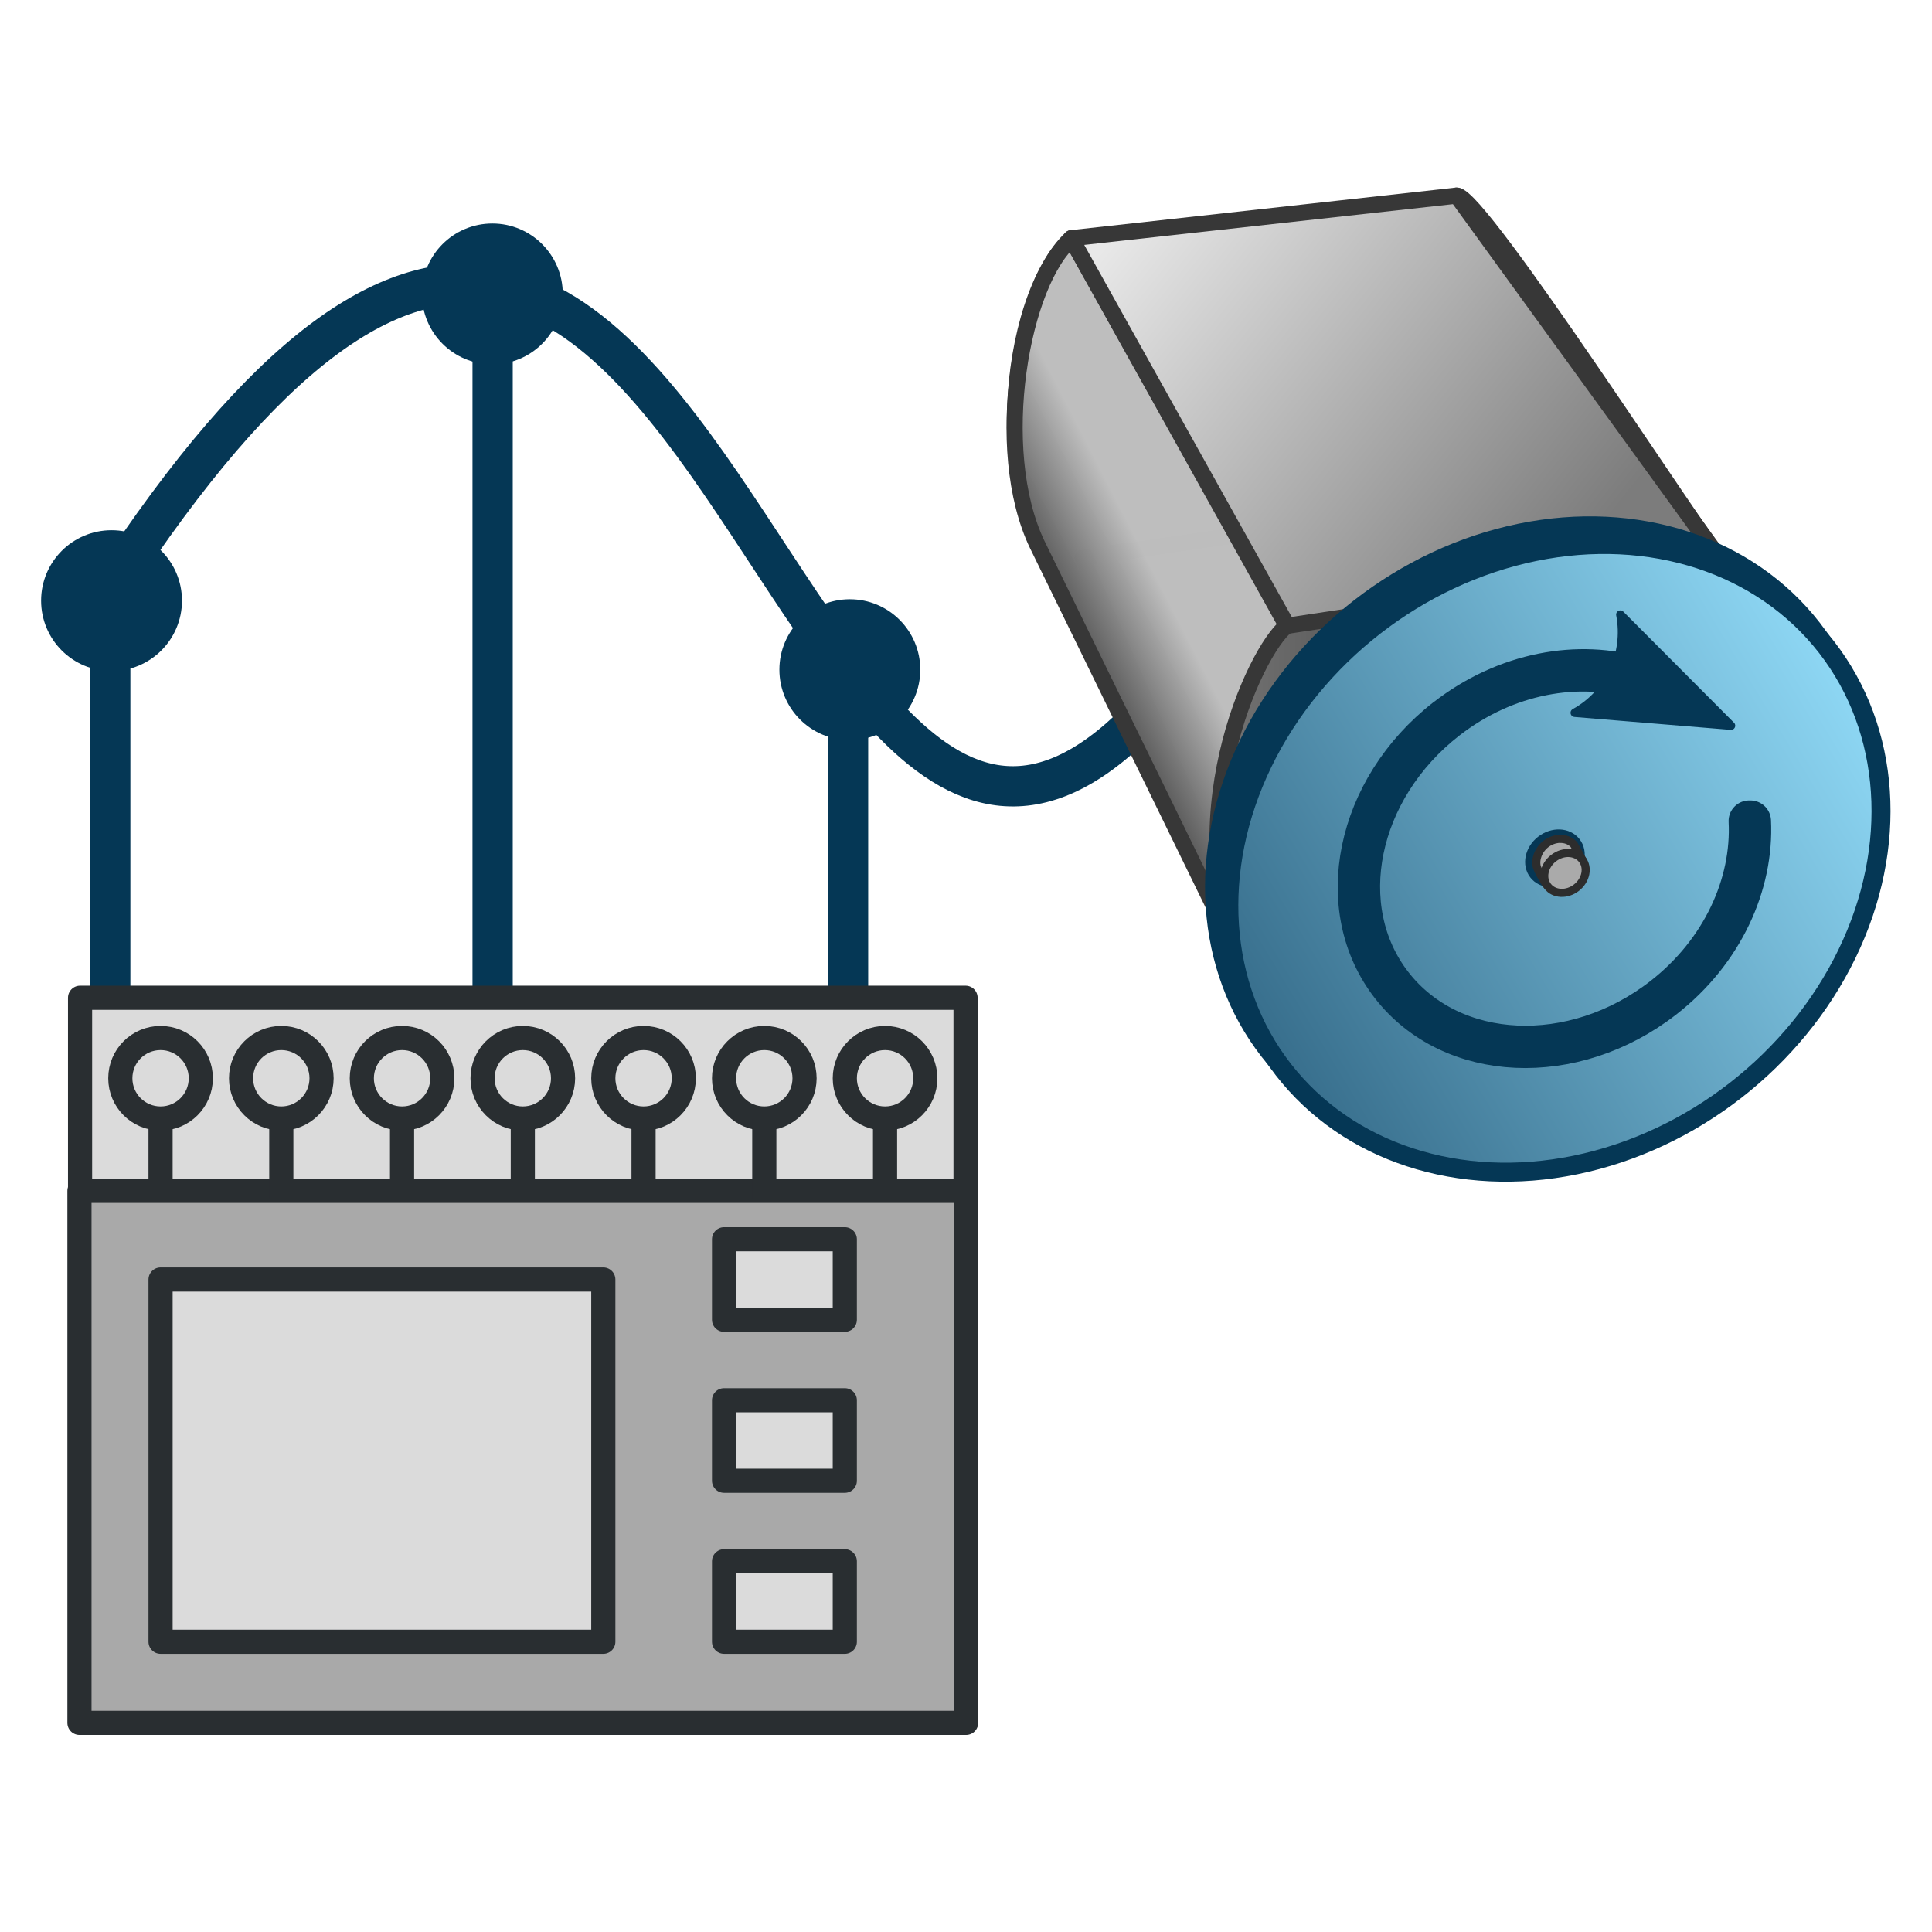 <?xml version="1.0" encoding="UTF-8" standalone="no"?>
<!-- Created with Inkscape (http://www.inkscape.org/) -->

<svg
   xmlns:dc="http://purl.org/dc/elements/1.1/"
   xmlns:cc="http://creativecommons.org/ns#"
   xmlns:rdf="http://www.w3.org/1999/02/22-rdf-syntax-ns#"
   xmlns:svg="http://www.w3.org/2000/svg"
   xmlns="http://www.w3.org/2000/svg"
   xmlns:xlink="http://www.w3.org/1999/xlink"
   xmlns:sodipodi="http://sodipodi.sourceforge.net/DTD/sodipodi-0.dtd"
   xmlns:inkscape="http://www.inkscape.org/namespaces/inkscape"
   width="48"
   height="48"
   viewBox="0 0 48 48"
   id="svg2"
   version="1.1"
   inkscape:version="0.92.3 (2405546, 2018-03-11)"
   sodipodi:docname="MotorPredictor.svg">
  <defs
     id="defs4">
    <marker
       inkscape:isstock="true"
       style="overflow:visible;"
       id="Arrow2Send"
       refX="0.0"
       refY="0.0"
       orient="auto"
       inkscape:stockid="Arrow2Send">
      <path
         transform="scale(0.3) rotate(180) translate(-2.3,0)"
         d="M 8.719,4.034 L -2.207,0.016 L 8.719,-4.002 C 6.973,-1.63 6.983,1.616 8.719,4.034 z "
         style="fill-rule:evenodd;stroke-width:0.625;stroke-linejoin:round;stroke:#053755;stroke-opacity:1;fill:#053755;fill-opacity:1"
         id="path1567" />
    </marker>
    <marker
       inkscape:isstock="true"
       style="overflow:visible"
       id="Arrow1Mstart"
       refX="0.0"
       refY="0.0"
       orient="auto"
       inkscape:stockid="Arrow1Mstart">
      <path
         transform="scale(0.4) translate(10,0)"
         style="fill-rule:evenodd;stroke:#053755;stroke-width:1pt;stroke-opacity:1;fill:#053755;fill-opacity:1"
         d="M 0.0,0.0 L 5.0,-5.0 L -12.5,0.0 L 5.0,5.0 L 0.0,0.0 z "
         id="path1540" />
    </marker>
    <marker
       inkscape:isstock="true"
       style="overflow:visible;"
       id="Arrow1Mend"
       refX="0.0"
       refY="0.0"
       orient="auto"
       inkscape:stockid="Arrow1Mend">
      <path
         transform="scale(0.4) rotate(180) translate(10,0)"
         style="fill-rule:evenodd;stroke:#053755;stroke-width:1pt;stroke-opacity:1;fill:#053755;fill-opacity:1"
         d="M 0.0,0.0 L 5.0,-5.0 L -12.5,0.0 L 5.0,5.0 L 0.0,0.0 z "
         id="path1543" />
    </marker>
    <linearGradient
       id="linearGradient1521"
       inkscape:collect="always">
      <stop
         id="stop1517"
         offset="0"
         style="stop-color:#39708e;stop-opacity:1" />
      <stop
         id="stop1519"
         offset="1"
         style="stop-color:#8dd6f3;stop-opacity:1" />
    </linearGradient>
    <linearGradient
       id="linearGradient1411"
       inkscape:collect="always">
      <stop
         id="stop1407"
         offset="0"
         style="stop-color:#727272;stop-opacity:1;" />
      <stop
         id="stop1409"
         offset="1"
         style="stop-color:#4e4e4e;stop-opacity:1" />
    </linearGradient>
    <linearGradient
       id="linearGradient1403"
       inkscape:collect="always">
      <stop
         id="stop1399"
         offset="0"
         style="stop-color:#e8e8e8;stop-opacity:1" />
      <stop
         id="stop1401"
         offset="1"
         style="stop-color:#7c7c7c;stop-opacity:1" />
    </linearGradient>
    <linearGradient
       id="linearGradient1395"
       inkscape:collect="always">
      <stop
         id="stop1391"
         offset="0"
         style="stop-color:#595959;stop-opacity:1" />
      <stop
         id="stop1393"
         offset="1"
         style="stop-color:#c0c0c0;stop-opacity:0.981" />
    </linearGradient>
    <linearGradient
       gradientTransform="matrix(1.873,0,0,1.873,-25.232,-899.445)"
       gradientUnits="userSpaceOnUse"
       y2="1023.585"
       x2="17.511"
       y1="1024.667"
       x1="15.407"
       id="linearGradient1397"
       xlink:href="#linearGradient1395"
       inkscape:collect="always" />
    <linearGradient
       gradientTransform="matrix(1.873,0,0,1.873,-25.232,-899.445)"
       gradientUnits="userSpaceOnUse"
       y2="1027.158"
       x2="28.636"
       y1="1018.43"
       x1="17.756"
       id="linearGradient1405"
       xlink:href="#linearGradient1403"
       inkscape:collect="always" />
    <linearGradient
       gradientTransform="matrix(1.873,0,0,1.873,-25.232,-899.445)"
       gradientUnits="userSpaceOnUse"
       y2="1031.144"
       x2="25.689"
       y1="1031.21"
       x1="20.845"
       id="linearGradient1413"
       xlink:href="#linearGradient1411"
       inkscape:collect="always" />
    <inkscape:path-effect
       effect="envelope"
       id="path-effect4547"
       is_visible="true"
       yy="true"
       xx="true"
       bendpath1="m -8.844,292.205 3.617,0"
       bendpath2="m -5.226,292.205 0,4.406"
       bendpath3="m -8.844,296.611 3.617,0"
       bendpath4="m -8.844,292.205 0,4.406" />
    <inkscape:path-effect
       effect="envelope"
       id="path-effect4542"
       is_visible="true"
       yy="true"
       xx="true"
       bendpath1="m 9.934,281.137 8.15,0"
       bendpath2="m 18.084,281.137 0,2.717"
       bendpath3="m 9.934,283.854 8.15,0"
       bendpath4="m 9.934,281.137 0,2.717" />
    <inkscape:path-effect
       effect="envelope"
       id="path-effect4537"
       is_visible="true"
       yy="true"
       xx="true"
       bendpath1="m -7.58,291.416 5.924,0"
       bendpath2="m -1.657,291.416 0,2.758"
       bendpath3="m -7.58,294.174 5.924,0"
       bendpath4="m -7.58,291.416 0,2.758" />
    <inkscape:path-effect
       effect="envelope"
       id="path-effect4532"
       is_visible="true"
       yy="true"
       xx="true"
       bendpath1="m -3.205,288.366 3.512,0"
       bendpath2="m 0.308,288.366 0,7.079"
       bendpath3="m -3.205,295.445 3.512,0"
       bendpath4="m -3.205,288.366 0,7.079" />
    <inkscape:path-effect
       effect="envelope"
       id="path-effect4522"
       is_visible="true"
       yy="true"
       xx="true"
       bendpath1="M 4.431,289.947 H 9.333"
       bendpath2="m 9.333,289.947 v 6.732"
       bendpath3="M 4.431,296.678 H 9.333"
       bendpath4="m 4.431,289.947 v 6.732" />
    <inkscape:path-effect
       effect="envelope"
       id="path-effect4517"
       is_visible="true"
       yy="true"
       xx="true"
       bendpath1="M 7.043,286.667 H 11.614"
       bendpath2="m 11.614,286.667 v 6.655"
       bendpath3="M 7.043,293.322 H 11.614"
       bendpath4="m 7.043,286.667 v 6.655" />
    <inkscape:path-effect
       effect="envelope"
       id="path-effect4512"
       is_visible="true"
       yy="true"
       xx="true"
       bendpath1="M 7.004,287.657 H 11.469"
       bendpath2="m 11.469,287.657 v 3.969"
       bendpath3="M 7.004,291.626 H 11.469"
       bendpath4="m 7.004,287.657 v 3.969" />
    <inkscape:path-effect
       bendpath4="M 15.143,64.813 V 231.552"
       bendpath3="M 15.143,231.552 H 111.029"
       bendpath2="M 111.029,64.813 V 231.552"
       bendpath1="M 15.143,64.813 H 111.029"
       xx="true"
       yy="false"
       is_visible="true"
       id="path-effect5216"
       effect="envelope" />
    <inkscape:path-effect
       bendpath4-nodetypes="cc"
       bendpath2-nodetypes="cc"
       bendpath4="M 110.759,14.124 15.562,64.836"
       bendpath3="M 24.038,72.919 H 192.502"
       bendpath2="m 205.732,65.998 -94.637,49.598"
       bendpath1="M 24.038,0.023 H 192.502"
       xx="true"
       yy="false"
       is_visible="true"
       id="path-effect5206"
       effect="envelope" />
    <inkscape:path-effect
       bendpath4-nodetypes="cc"
       bendpath2-nodetypes="cc"
       bendpath4="m 111.282,115.73 -0.397,115.723"
       bendpath3="m 111.282,234.236 h 96.607"
       bendpath2="M 205.774,66.024 205.422,175.012"
       bendpath1="m 111.282,115.73 h 96.607"
       xx="true"
       yy="false"
       is_visible="true"
       id="path-effect5193"
       effect="envelope" />
    <inkscape:path-effect
       bendpath4-nodetypes="cc"
       bendpath2-nodetypes="cc"
       bendpath4="M 15.511,64.868 15.159,173.092"
       bendpath3="M 16.216,228.086 H 112.808"
       bendpath2="m 111.045,115.631 -10e-6,115.98"
       bendpath1="M 16.216,68.393 H 112.808"
       xx="true"
       yy="false"
       is_visible="true"
       id="path-effect57"
       effect="envelope" />
    <inkscape:perspective
       id="perspective3811"
       inkscape:persp3d-origin="115.23818 : 166.15741 : 1"
       inkscape:vp_z="341.40374 : 621.73587 : 1"
       inkscape:vp_y="0 : 999.99994 : 0"
       inkscape:vp_x="-182.84216 : 306.81495 : 1"
       sodipodi:type="inkscape:persp3d" />
    <inkscape:path-effect
       bendpath4="m 3.441,286.322 v 4.406"
       bendpath3="M 3.441,290.728 H 7.058"
       bendpath2="m 7.058,286.322 v 4.406"
       bendpath1="M 3.441,286.322 H 7.058"
       xx="true"
       yy="true"
       is_visible="true"
       id="path-effect4547-0"
       effect="envelope" />
    <inkscape:path-effect
       bendpath4="m 3.461,285.176 v 2.717"
       bendpath3="M 3.461,287.893 H 11.611"
       bendpath2="m 11.611,285.176 v 2.717"
       bendpath1="M 3.461,285.176 H 11.611"
       xx="true"
       yy="true"
       is_visible="true"
       id="path-effect4542-5"
       effect="envelope" />
    <inkscape:path-effect
       bendpath4="m 1.137,288.841 v 2.758"
       bendpath3="M 1.137,291.599 H 7.061"
       bendpath2="m 7.061,288.841 v 2.758"
       bendpath1="M 1.137,288.841 H 7.061"
       xx="true"
       yy="true"
       is_visible="true"
       id="path-effect4537-3"
       effect="envelope" />
    <inkscape:path-effect
       bendpath4="m 1.213,289.572 0,7.09"
       bendpath3="m 1.213,296.662 3.512,0"
       bendpath2="m 4.725,289.572 0,7.09"
       bendpath1="m 1.213,289.572 3.512,0"
       xx="true"
       yy="true"
       is_visible="true"
       id="path-effect4532-7"
       effect="envelope" />
    <inkscape:path-effect
       bendpath4="m 4.431,289.947 v 6.732"
       bendpath3="M 4.431,296.678 H 9.333"
       bendpath2="m 9.333,289.947 v 6.732"
       bendpath1="M 4.431,289.947 H 9.333"
       xx="true"
       yy="true"
       is_visible="true"
       id="path-effect4522-2"
       effect="envelope" />
    <inkscape:path-effect
       bendpath4="m 7.043,286.667 v 6.655"
       bendpath3="M 7.043,293.322 H 11.614"
       bendpath2="m 11.614,286.667 v 6.655"
       bendpath1="M 7.043,286.667 H 11.614"
       xx="true"
       yy="true"
       is_visible="true"
       id="path-effect4517-4"
       effect="envelope" />
    <inkscape:path-effect
       bendpath4="m 7.004,287.657 v 3.969"
       bendpath3="M 7.004,291.626 H 11.469"
       bendpath2="m 11.469,287.657 v 3.969"
       bendpath1="M 7.004,287.657 H 11.469"
       xx="true"
       yy="true"
       is_visible="true"
       id="path-effect4512-2"
       effect="envelope" />
    <inkscape:path-effect
       effect="envelope"
       id="path-effect5216-9"
       is_visible="true"
       yy="false"
       xx="true"
       bendpath1="M 15.143,64.813 H 111.029"
       bendpath2="M 111.029,64.813 V 231.552"
       bendpath3="M 15.143,231.552 H 111.029"
       bendpath4="M 15.143,64.813 V 231.552" />
    <inkscape:path-effect
       effect="envelope"
       id="path-effect5206-9"
       is_visible="true"
       yy="false"
       xx="true"
       bendpath1="M 24.038,0.023 H 192.502"
       bendpath2="m 205.732,65.998 -94.637,49.598"
       bendpath3="M 24.038,72.919 H 192.502"
       bendpath4="M 110.759,14.124 15.562,64.836"
       bendpath2-nodetypes="cc"
       bendpath4-nodetypes="cc" />
    <inkscape:path-effect
       effect="envelope"
       id="path-effect5193-7"
       is_visible="true"
       yy="false"
       xx="true"
       bendpath1="m 111.282,115.73 h 96.607"
       bendpath2="M 205.774,66.024 205.422,175.012"
       bendpath3="m 111.282,234.236 h 96.607"
       bendpath4="m 111.282,115.73 -0.397,115.723"
       bendpath2-nodetypes="cc"
       bendpath4-nodetypes="cc" />
    <inkscape:path-effect
       effect="envelope"
       id="path-effect57-6"
       is_visible="true"
       yy="false"
       xx="true"
       bendpath1="M 16.216,68.393 H 112.808"
       bendpath2="m 111.045,115.631 -10e-6,115.98"
       bendpath3="M 16.216,228.086 H 112.808"
       bendpath4="M 15.511,64.868 15.159,173.092"
       bendpath2-nodetypes="cc"
       bendpath4-nodetypes="cc" />
    <inkscape:perspective
       sodipodi:type="inkscape:persp3d"
       inkscape:vp_x="-182.84216 : 306.81495 : 1"
       inkscape:vp_y="0 : 999.99994 : 0"
       inkscape:vp_z="341.40374 : 621.73587 : 1"
       inkscape:persp3d-origin="115.23818 : 166.15741 : 1"
       id="perspective3811-8" />
    <linearGradient
       gradientTransform="matrix(1.873,0,0,1.873,533.316,-727.004)"
       gradientUnits="userSpaceOnUse"
       y2="836.582"
       x2="-604.291"
       y1="834.649"
       x1="-620.638"
       id="linearGradient1523"
       xlink:href="#linearGradient1521"
       inkscape:collect="always" />
  </defs>
  <sodipodi:namedview
     id="base"
     pagecolor="#ffffff"
     bordercolor="#666666"
     borderopacity="1.0"
     inkscape:pageopacity="0.0"
     inkscape:pageshadow="2"
     inkscape:zoom="16"
     inkscape:cx="40.587719"
     inkscape:cy="23.583369"
     inkscape:document-units="px"
     inkscape:current-layer="layer1"
     showgrid="true"
     units="px"
     inkscape:window-width="3840"
     inkscape:window-height="2066"
     inkscape:window-x="3229"
     inkscape:window-y="2524"
     inkscape:window-maximized="1"
     inkscape:snap-global="false"
     inkscape:snap-bbox="true"
     inkscape:snap-bbox-midpoints="true">
    <inkscape:grid
       type="xygrid"
       id="grid4136"
       empspacing="4" />
  </sodipodi:namedview>
  <g
     inkscape:label="Layer 1"
     inkscape:groupmode="layer"
     id="layer1"
     transform="translate(0,-1004.362)">
    <g
       id="g1244"
       transform="translate(-0.011,-3.211)">
      <path
         inkscape:connector-curvature="0"
         id="path1143"
         d="m 2.75,1022.675 v 14.031"
         style="fill:none;stroke:#053755;stroke-width:1;stroke-linecap:butt;stroke-linejoin:miter;stroke-miterlimit:4;stroke-dasharray:none;stroke-opacity:1" />
      <path
         inkscape:connector-curvature="0"
         id="path1143-0"
         d="m 21.081,1025.443 v 16.672"
         style="fill:none;stroke:#053755;stroke-width:1;stroke-linecap:butt;stroke-linejoin:miter;stroke-miterlimit:4;stroke-dasharray:none;stroke-opacity:1" />
      <path
         sodipodi:nodetypes="cc"
         inkscape:connector-curvature="0"
         id="path1109"
         d="m 2,1023.362 c 16.138,-26.049 17,16 28,0"
         style="fill:none;stroke:#053755;stroke-width:1px;stroke-linecap:round;stroke-linejoin:miter;stroke-opacity:1" />
      <g
         transform="matrix(0.536,0,0,0.536,23.134,473.379)"
         inkscape:label="Layer 1"
         id="layer1-8">
        <path
           style="opacity:1;fill:#696969;fill-opacity:1;stroke:#373737;stroke-width:0.749;stroke-linecap:round;stroke-linejoin:round;stroke-miterlimit:4;stroke-dasharray:none;stroke-opacity:1"
           d="m 16.534,1025.635 c -3.876,3.378 -4.838,14.268 -0.032,18.422 l -9.924,-19.906 c -4.024,-3.852 -3.056,-13.652 -0.064,-16.478 z"
           id="path1370"
           inkscape:connector-curvature="0"
           sodipodi:nodetypes="ccccc" />
        <path
           style="opacity:1;fill:#696969;fill-opacity:1;stroke:#373737;stroke-width:0.749;stroke-linecap:round;stroke-linejoin:round;stroke-miterlimit:4;stroke-dasharray:none;stroke-opacity:1"
           d="m 36.621,1022.578 c 3.789,5.575 3.455,12.662 0.241,17.802 l -12.481,-20.401 c 4.044,-6.738 2.942,-10.959 0,-14.281 1.075,-0.051 11.35,15.955 12.24,16.88 z"
           id="path1370-5"
           inkscape:connector-curvature="0"
           sodipodi:nodetypes="ccccc" />
        <path
           style="opacity:1;fill:url(#linearGradient1413);fill-opacity:1;stroke:#373737;stroke-width:0.749;stroke-linecap:round;stroke-linejoin:round;stroke-miterlimit:4;stroke-dasharray:none;stroke-opacity:1"
           d="m 7.029,1022.484 17.392,-2.545 12.448,20.462 -20.324,3.705 z"
           id="path1387"
           inkscape:connector-curvature="0"
           sodipodi:nodetypes="ccccc" />
        <path
           style="opacity:1;fill:url(#linearGradient1397);fill-opacity:1;stroke:#373737;stroke-width:0.749;stroke-linecap:round;stroke-linejoin:round;stroke-miterlimit:4;stroke-dasharray:none;stroke-opacity:1"
           d="m 4.95,1021.896 9.784,20.026 c -3.495,-6.98 0.28,-15.134 1.77,-16.287 l -9.975,-17.919 c -2.302,1.904 -3.735,9.715 -1.58,14.18 z"
           id="path1389"
           inkscape:connector-curvature="0"
           sodipodi:nodetypes="ccccc" />
        <path
           style="opacity:1;fill:url(#linearGradient1405);fill-opacity:1;stroke:#373737;stroke-width:0.749;stroke-linecap:round;stroke-linejoin:round;stroke-miterlimit:4;stroke-dasharray:none;stroke-opacity:1"
           d="m 6.515,1007.673 17.866,-1.975 12.257,16.902 -20.104,3.036 z"
           id="path1368"
           inkscape:connector-curvature="0"
           sodipodi:nodetypes="ccccc" />
        <ellipse
           style="opacity:1;fill:#053755;fill-opacity:1;fill-rule:nonzero;stroke:#053755;stroke-width:0.88;stroke-linecap:round;stroke-linejoin:round;stroke-miterlimit:4;stroke-dasharray:none;stroke-dashoffset:7.98;stroke-opacity:1;paint-order:markers fill stroke"
           id="path1415-5"
           cx="-613.611"
           cy="834.655"
           transform="rotate(-37.886)"
           rx="15.948"
           ry="13.63" />
        <ellipse
           style="opacity:1;fill:url(#linearGradient1523);fill-opacity:1;fill-rule:nonzero;stroke:#053755;stroke-width:0.88;stroke-linecap:round;stroke-linejoin:round;stroke-miterlimit:4;stroke-dasharray:none;stroke-dashoffset:7.98;stroke-opacity:1;paint-order:markers fill stroke"
           id="path1415"
           cx="-613.619"
           cy="835.743"
           transform="rotate(-37.886)"
           rx="15.948"
           ry="13.63" />
        <ellipse
           style="opacity:1;fill:#39708e;fill-opacity:1;fill-rule:nonzero;stroke:#053755;stroke-width:0.451;stroke-linecap:round;stroke-linejoin:round;stroke-miterlimit:4;stroke-dasharray:none;stroke-dashoffset:7.98;stroke-opacity:1;paint-order:markers fill stroke"
           id="path1525"
           cx="-613.619"
           cy="835.743"
           transform="rotate(-37.886)"
           rx="1.22"
           ry="1.043" />
        <path
           inkscape:connector-curvature="0"
           style="color:#000000;font-style:normal;font-variant:normal;font-weight:normal;font-stretch:normal;font-size:medium;line-height:normal;font-family:sans-serif;font-variant-ligatures:normal;font-variant-position:normal;font-variant-caps:normal;font-variant-numeric:normal;font-variant-alternates:normal;font-feature-settings:normal;text-indent:0;text-align:start;text-decoration:none;text-decoration-line:none;text-decoration-style:solid;text-decoration-color:#000000;letter-spacing:normal;word-spacing:normal;text-transform:none;writing-mode:lr-tb;direction:ltr;text-orientation:mixed;dominant-baseline:auto;baseline-shift:baseline;text-anchor:start;white-space:normal;shape-padding:0;clip-rule:nonzero;display:inline;overflow:visible;visibility:visible;opacity:1;isolation:auto;mix-blend-mode:normal;color-interpolation:sRGB;color-interpolation-filters:linearRGB;solid-color:#000000;solid-opacity:1;vector-effect:none;fill:#053755;fill-opacity:1;fill-rule:nonzero;stroke:#053755;stroke-width:1.908;stroke-linecap:round;stroke-linejoin:round;stroke-miterlimit:4;stroke-dasharray:none;stroke-dashoffset:7.98;stroke-opacity:1;paint-order:markers fill stroke;color-rendering:auto;image-rendering:auto;shape-rendering:auto;text-rendering:auto;enable-background:accumulate"
           d="m 23.888,1029.934 c -4.189,3.259 -5.329,8.804 -2.543,12.384 2.786,3.58 8.442,3.84 12.631,0.581 2.763,-2.15 4.163,-5.292 4.02,-8.212 h -0.058 c 0.148,2.906 -1.244,6.032 -3.995,8.172 -4.163,3.239 -9.782,2.978 -12.551,-0.58 -2.768,-3.558 -1.638,-9.067 2.525,-12.306 2.752,-2.142 6.125,-2.72 8.905,-1.861 l 0.013,-0.061 c -2.795,-0.856 -6.183,-0.265 -8.947,1.886 z"
           id="path1527"
           sodipodi:nodetypes="cccccccccccc" />
        <g
           id="g2605">
          <path
             style="color:#000000;font-style:normal;font-variant:normal;font-weight:normal;font-stretch:normal;font-size:medium;line-height:normal;font-family:sans-serif;font-variant-ligatures:normal;font-variant-position:normal;font-variant-caps:normal;font-variant-numeric:normal;font-variant-alternates:normal;font-feature-settings:normal;text-indent:0;text-align:start;text-decoration:none;text-decoration-line:none;text-decoration-style:solid;text-decoration-color:#000000;letter-spacing:normal;word-spacing:normal;text-transform:none;writing-mode:lr-tb;direction:ltr;text-orientation:mixed;dominant-baseline:auto;baseline-shift:baseline;text-anchor:start;white-space:normal;shape-padding:0;clip-rule:nonzero;display:inline;overflow:visible;visibility:visible;opacity:1;isolation:auto;mix-blend-mode:normal;color-interpolation:sRGB;color-interpolation-filters:linearRGB;solid-color:#000000;solid-opacity:1;vector-effect:none;fill:#053755;fill-opacity:1;fill-rule:nonzero;stroke:none;stroke-width:2.081;stroke-linecap:butt;stroke-linejoin:miter;stroke-miterlimit:4;stroke-dasharray:none;stroke-dashoffset:0;stroke-opacity:1;color-rendering:auto;image-rendering:auto;shape-rendering:auto;text-rendering:auto;enable-background:accumulate"
             d="m 34.818,1028.072 -0.877,1.887 0.16,0.076 0.877,-1.889 z"
             id="path1854"
             inkscape:connector-curvature="0" />
          <path
             d="m 31.966,1025.118 5.131,5.149 -7.244,-0.598 c 1.612,-0.884 2.46,-2.725 2.113,-4.551 z"
             style="fill:#053755;fill-opacity:1;fill-rule:evenodd;stroke:#053755;stroke-width:0.39;stroke-linejoin:round;stroke-opacity:1"
             id="path2611"
             inkscape:connector-curvature="0" />
        </g>
        <path
           style="opacity:1;fill:#aaaaaa;fill-opacity:1;fill-rule:nonzero;stroke:#2d2d2d;stroke-width:0.375;stroke-linecap:round;stroke-linejoin:round;stroke-miterlimit:4;stroke-dasharray:none;stroke-dashoffset:7.98;stroke-opacity:1;paint-order:markers fill stroke"
           d="m 29.155,1035.512 c -0.225,0.011 -0.451,0.092 -0.64,0.238 -0.43,0.335 -0.515,0.866 -0.395,1.128 0.097,0.25 0.383,0.734 0.441,0.776 l 0.207,0.09 0.468,-0.443 c 0.121,-0.04 0.237,-0.103 0.34,-0.183 0.161,-0.126 0.286,-0.29 0.358,-0.472 l 0.317,-0.081 -0.442,-0.797 h -0.004 c -0.007,-0.011 -0.014,-0.015 -0.022,-0.022 -0.158,-0.157 -0.384,-0.24 -0.629,-0.23 z"
           id="path1525-0"
           inkscape:connector-curvature="0"
           sodipodi:nodetypes="cccccccccccccc" />
        <ellipse
           style="opacity:1;fill:#aaaaaa;fill-opacity:1;fill-rule:nonzero;stroke:#2d2d2d;stroke-width:0.375;stroke-linecap:round;stroke-linejoin:round;stroke-miterlimit:4;stroke-dasharray:none;stroke-dashoffset:7.98;stroke-opacity:1;paint-order:markers fill stroke"
           id="path1525-0-9"
           cx="-613.668"
           cy="836.563"
           transform="rotate(-37.886)"
           rx="1.013"
           ry="0.866" />
      </g>
      <path
         inkscape:connector-curvature="0"
         id="path1143-4"
         d="m 12.25,1016.232 v 18.583"
         style="fill:none;stroke:#053755;stroke-width:1;stroke-linecap:butt;stroke-linejoin:miter;stroke-miterlimit:4;stroke-dasharray:none;stroke-opacity:1" />
      <rect
         y="1032.362"
         x="2"
         height="5"
         width="22"
         id="rect979"
         style="opacity:1;fill:#dbdbdb;fill-opacity:1;fill-rule:nonzero;stroke:#292e31;stroke-width:0.6;stroke-linecap:round;stroke-linejoin:round;stroke-miterlimit:4;stroke-dasharray:none;stroke-dashoffset:1.84;stroke-opacity:1;paint-order:markers fill stroke" />
      <rect
         y="1037.16"
         x="1.985"
         height="13.217"
         width="22.029"
         id="rect963"
         style="opacity:1;fill:#a9a9a9;fill-opacity:1;fill-rule:nonzero;stroke:#292e31;stroke-width:0.6;stroke-linecap:round;stroke-linejoin:round;stroke-miterlimit:4;stroke-dasharray:none;stroke-dashoffset:1.84;stroke-opacity:1;paint-order:markers fill stroke" />
      <rect
         y="1039.362"
         x="4"
         height="9"
         width="11"
         id="rect965"
         style="opacity:1;fill:#dbdbdb;fill-opacity:1;fill-rule:nonzero;stroke:#292e31;stroke-width:0.6;stroke-linecap:round;stroke-linejoin:round;stroke-miterlimit:4;stroke-dasharray:none;stroke-dashoffset:1.84;stroke-opacity:1;paint-order:markers fill stroke" />
      <rect
         y="1038.362"
         x="18"
         height="2"
         width="3"
         id="rect973"
         style="opacity:1;fill:#dbdbdb;fill-opacity:1;fill-rule:nonzero;stroke:#292e31;stroke-width:0.6;stroke-linecap:round;stroke-linejoin:round;stroke-miterlimit:4;stroke-dasharray:none;stroke-dashoffset:1.84;stroke-opacity:1;paint-order:markers fill stroke" />
      <rect
         y="1042.362"
         x="18"
         height="2"
         width="3"
         id="rect975"
         style="opacity:1;fill:#dbdbdb;fill-opacity:1;fill-rule:nonzero;stroke:#292e31;stroke-width:0.6;stroke-linecap:round;stroke-linejoin:round;stroke-miterlimit:4;stroke-dasharray:none;stroke-dashoffset:1.84;stroke-opacity:1;paint-order:markers fill stroke" />
      <rect
         y="1046.362"
         x="18"
         height="2"
         width="3"
         id="rect977"
         style="opacity:1;fill:#dbdbdb;fill-opacity:1;fill-rule:nonzero;stroke:#292e31;stroke-width:0.6;stroke-linecap:round;stroke-linejoin:round;stroke-miterlimit:4;stroke-dasharray:none;stroke-dashoffset:1.84;stroke-opacity:1;paint-order:markers fill stroke" />
      <g
         style="stroke:#292e31;stroke-width:0.6;stroke-miterlimit:4;stroke-dasharray:none;stroke-opacity:1"
         transform="translate(0,2)"
         id="g1107">
        <circle
           style="opacity:1;fill:#dbdbdb;fill-opacity:1;fill-rule:nonzero;stroke:#292e31;stroke-width:0.6;stroke-linecap:round;stroke-linejoin:round;stroke-miterlimit:4;stroke-dasharray:none;stroke-dashoffset:1.84;stroke-opacity:1;paint-order:markers fill stroke"
           id="path983-2"
           cx="10"
           cy="1032.362"
           r="1" />
        <g
           style="stroke:#292e31;stroke-width:0.6;stroke-miterlimit:4;stroke-dasharray:none;stroke-opacity:1"
           id="g1090">
          <circle
             r="1"
             cy="1032.362"
             cx="4"
             id="path981"
             style="opacity:1;fill:#dbdbdb;fill-opacity:1;fill-rule:nonzero;stroke:#292e31;stroke-width:0.6;stroke-linecap:round;stroke-linejoin:round;stroke-miterlimit:4;stroke-dasharray:none;stroke-dashoffset:1.84;stroke-opacity:1;paint-order:markers fill stroke" />
          <circle
             r="1"
             cy="1032.362"
             cx="7"
             id="path983"
             style="opacity:1;fill:#dbdbdb;fill-opacity:1;fill-rule:nonzero;stroke:#292e31;stroke-width:0.6;stroke-linecap:round;stroke-linejoin:round;stroke-miterlimit:4;stroke-dasharray:none;stroke-dashoffset:1.84;stroke-opacity:1;paint-order:markers fill stroke" />
          <circle
             r="1"
             cy="1032.362"
             cx="13"
             id="path983-5"
             style="opacity:1;fill:#dbdbdb;fill-opacity:1;fill-rule:nonzero;stroke:#292e31;stroke-width:0.6;stroke-linecap:round;stroke-linejoin:round;stroke-miterlimit:4;stroke-dasharray:none;stroke-dashoffset:1.84;stroke-opacity:1;paint-order:markers fill stroke" />
          <circle
             r="1"
             cy="1032.362"
             cx="16"
             id="path983-55"
             style="opacity:1;fill:#dbdbdb;fill-opacity:1;fill-rule:nonzero;stroke:#292e31;stroke-width:0.6;stroke-linecap:round;stroke-linejoin:round;stroke-miterlimit:4;stroke-dasharray:none;stroke-dashoffset:1.84;stroke-opacity:1;paint-order:markers fill stroke" />
          <circle
             r="1"
             cy="1032.362"
             cx="19"
             id="path983-8"
             style="opacity:1;fill:#dbdbdb;fill-opacity:1;fill-rule:nonzero;stroke:#292e31;stroke-width:0.6;stroke-linecap:round;stroke-linejoin:round;stroke-miterlimit:4;stroke-dasharray:none;stroke-dashoffset:1.84;stroke-opacity:1;paint-order:markers fill stroke" />
          <circle
             r="1"
             cy="1032.362"
             cx="22"
             id="path983-6"
             style="opacity:1;fill:#dbdbdb;fill-opacity:1;fill-rule:nonzero;stroke:#292e31;stroke-width:0.6;stroke-linecap:round;stroke-linejoin:round;stroke-miterlimit:4;stroke-dasharray:none;stroke-dashoffset:1.84;stroke-opacity:1;paint-order:markers fill stroke" />
          <path
             inkscape:connector-curvature="0"
             id="path1030"
             d="m 4,1033.362 v 2"
             style="fill:none;stroke:#292e31;stroke-width:0.6;stroke-linecap:butt;stroke-linejoin:miter;stroke-miterlimit:4;stroke-dasharray:none;stroke-opacity:1" />
          <path
             inkscape:connector-curvature="0"
             id="path1030-9"
             d="m 7,1033.362 v 2"
             style="fill:none;stroke:#292e31;stroke-width:0.6;stroke-linecap:butt;stroke-linejoin:miter;stroke-miterlimit:4;stroke-dasharray:none;stroke-opacity:1" />
          <path
             inkscape:connector-curvature="0"
             id="path1030-1"
             d="m 10,1033.362 v 2"
             style="fill:none;stroke:#292e31;stroke-width:0.6;stroke-linecap:butt;stroke-linejoin:miter;stroke-miterlimit:4;stroke-dasharray:none;stroke-opacity:1" />
          <path
             inkscape:connector-curvature="0"
             id="path1030-4"
             d="m 13,1033.362 v 2"
             style="fill:none;stroke:#292e31;stroke-width:0.6;stroke-linecap:butt;stroke-linejoin:miter;stroke-miterlimit:4;stroke-dasharray:none;stroke-opacity:1" />
          <path
             inkscape:connector-curvature="0"
             id="path1030-0"
             d="m 16,1033.362 v 2"
             style="fill:none;stroke:#292e31;stroke-width:0.6;stroke-linecap:butt;stroke-linejoin:miter;stroke-miterlimit:4;stroke-dasharray:none;stroke-opacity:1" />
          <path
             inkscape:connector-curvature="0"
             id="path1030-8"
             d="m 19,1033.362 v 2"
             style="fill:none;stroke:#292e31;stroke-width:0.6;stroke-linecap:butt;stroke-linejoin:miter;stroke-miterlimit:4;stroke-dasharray:none;stroke-opacity:1" />
          <path
             inkscape:connector-curvature="0"
             id="path1030-47"
             d="m 22,1033.362 v 2"
             style="fill:none;stroke:#292e31;stroke-width:0.6;stroke-linecap:butt;stroke-linejoin:miter;stroke-miterlimit:4;stroke-dasharray:none;stroke-opacity:1" />
        </g>
      </g>
      <circle
         r="1.5"
         cy="1022.496"
         cx="2.782"
         id="path1111"
         style="opacity:1;fill:#053755;fill-opacity:1;fill-rule:nonzero;stroke:#053755;stroke-width:0.5;stroke-linecap:round;stroke-linejoin:round;stroke-miterlimit:4;stroke-dasharray:none;stroke-dashoffset:1.84;stroke-opacity:1;paint-order:markers fill stroke" />
      <circle
         r="1.5"
         cy="1014.876"
         cx="12.243"
         id="path1111-5"
         style="opacity:1;fill:#053755;fill-opacity:1;fill-rule:nonzero;stroke:#053755;stroke-width:0.5;stroke-linecap:round;stroke-linejoin:round;stroke-miterlimit:4;stroke-dasharray:none;stroke-dashoffset:1.84;stroke-opacity:1;paint-order:markers fill stroke" />
      <circle
         r="1.5"
         cy="1024.211"
         cx="21.125"
         id="path1111-5-7"
         style="opacity:1;fill:#053755;fill-opacity:1;fill-rule:nonzero;stroke:#053755;stroke-width:0.5;stroke-linecap:round;stroke-linejoin:round;stroke-miterlimit:4;stroke-dasharray:none;stroke-dashoffset:1.84;stroke-opacity:1;paint-order:markers fill stroke" />
    </g>
  </g>
</svg>
